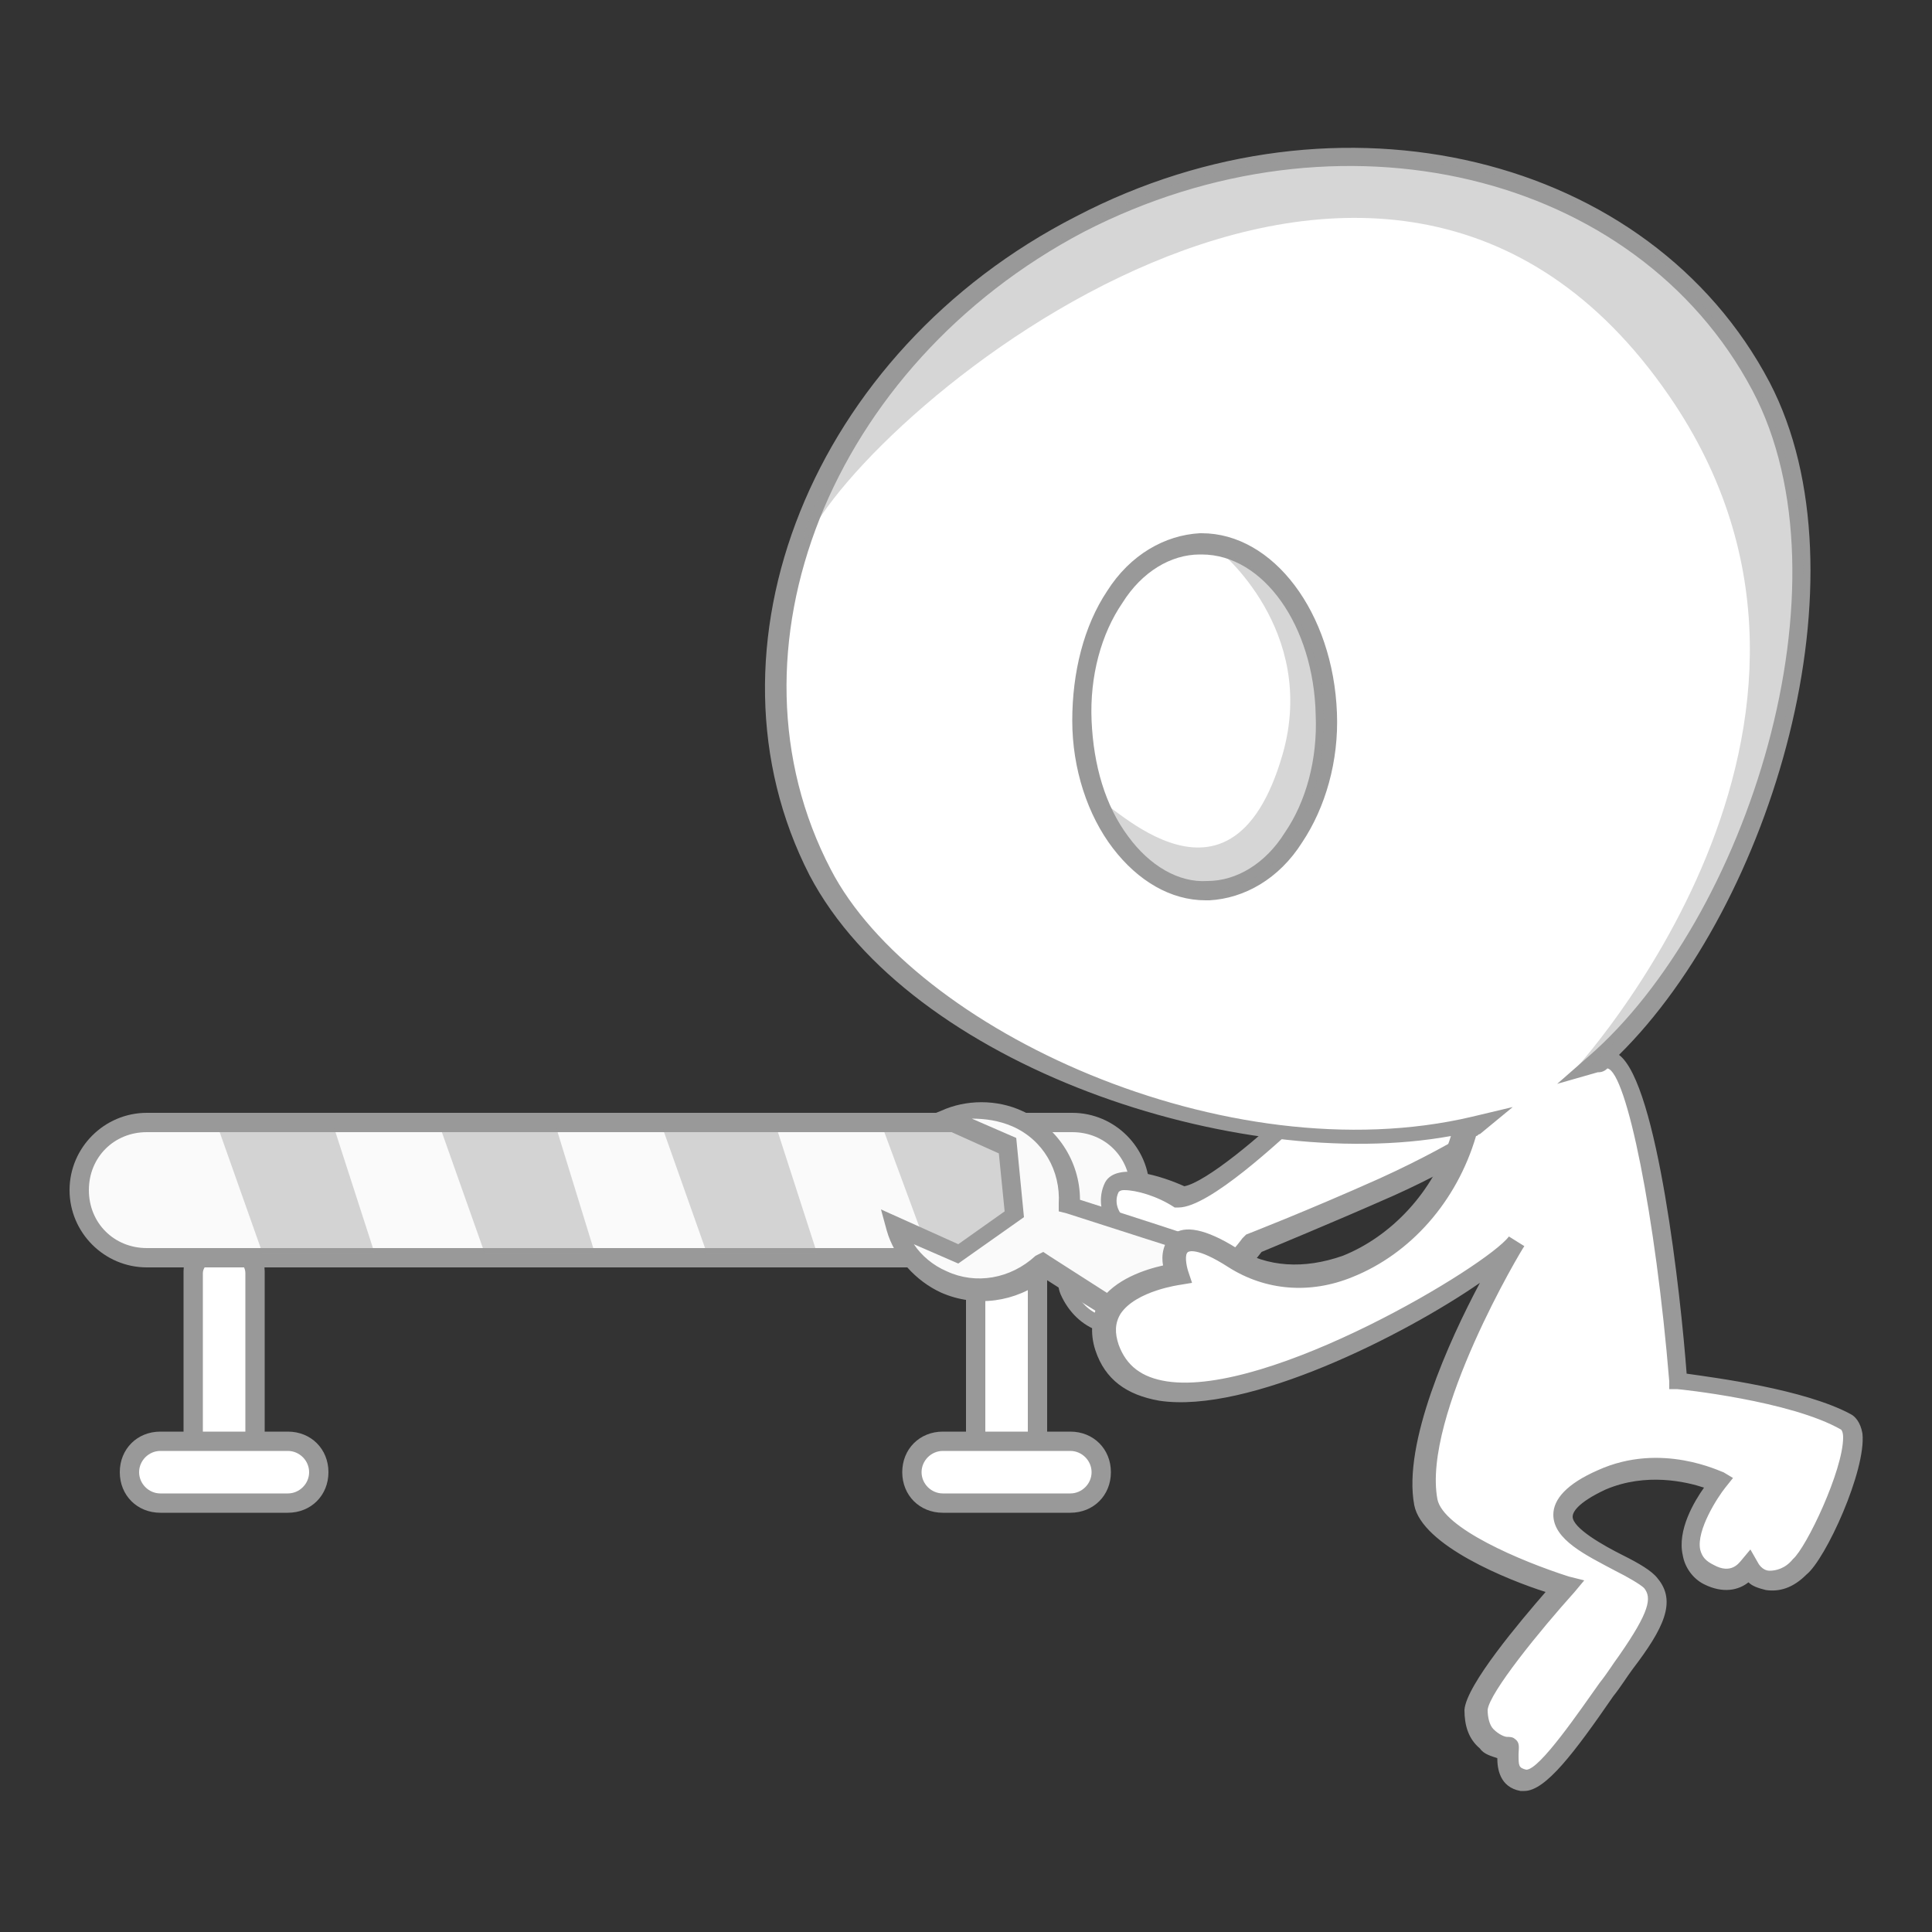 <?xml version="1.0" encoding="utf-8"?>
<!-- Generator: Adobe Illustrator 22.1.0, SVG Export Plug-In . SVG Version: 6.00 Build 0)  -->
<svg version="1.1" id="图层_1" xmlns="http://www.w3.org/2000/svg" xmlns:xlink="http://www.w3.org/1999/xlink" x="0px" y="0px"
	 viewBox="0 0 100 100" style="enable-background:new 0 0 100 100;" xml:space="preserve">
<rect x="0" y="0" width="100" height="100" fill="#333333" stroke="none"/>
<style type="text/css">
	.st0{fill:#FFFFFF;}
	.st1{fill:#999999;}
	.st2{fill:#FAFAFA;}
	.st3{opacity:0.4;fill:#999999;}
</style>
<g>
	<g>
		<path class="st0" d="M13.2,75.6c0,0.7-0.7,1.3-1.6,1.3l0,0c-0.9,0-1.6-0.6-1.6-1.3v-9.8c0-0.7,0.7-1.3,1.6-1.3l0,0
			c0.9,0,1.6,0.6,1.6,1.3V75.6z"/>
		<path class="st1" d="M11.6,77.4c-1.2,0-2.1-0.8-2.1-1.8v-9.8c0-1,0.9-1.8,2.1-1.8s2.1,0.8,2.1,1.8v9.8
			C13.7,76.6,12.8,77.4,11.6,77.4z M11.6,65.1c-0.6,0-1.1,0.4-1.1,0.8v9.8c0,0.4,0.5,0.8,1.1,0.8s1.1-0.4,1.1-0.8v-9.8
			C12.7,65.4,12.2,65.1,11.6,65.1z"/>
	</g>
	<g>
		<path class="st0" d="M53.7,75.3c0,0.9-0.7,1.6-1.6,1.6l0,0c-0.9,0-1.6-0.7-1.6-1.6V62.9c0-0.9,0.7-1.6,1.6-1.6l0,0
			c0.9,0,1.6,0.7,1.6,1.6V75.3z"/>
		<path class="st1" d="M52.1,77.4c-1.2,0-2.1-0.9-2.1-2.1V62.9c0-1.2,0.9-2.1,2.1-2.1c1.2,0,2.1,0.9,2.1,2.1v12.4
			C54.2,76.4,53.3,77.4,52.1,77.4z M52.1,61.8c-0.6,0-1.1,0.5-1.1,1.1v12.4c0,0.6,0.5,1.1,1.1,1.1s1.1-0.5,1.1-1.1V62.9
			C53.2,62.3,52.7,61.8,52.1,61.8z"/>
	</g>
	<g>
		<path class="st2" d="M59,61.6c0,1.9-1.6,3.5-3.5,3.5H7.6c-1.9,0-3.5-1.6-3.5-3.5l0,0c0-1.9,1.6-3.5,3.5-3.5h47.9
			C57.5,58.1,59,59.6,59,61.6L59,61.6z"/>
		<path class="st1" d="M55.5,65.6H7.6c-2.2,0-4-1.8-4-4c0-2.2,1.8-4,4-4h47.9c2.2,0,4,1.8,4,4C59.5,63.8,57.7,65.6,55.5,65.6z
			 M7.6,58.6c-1.7,0-3,1.3-3,3c0,1.7,1.3,3,3,3h47.9c1.7,0,3-1.3,3-3c0-1.7-1.3-3-3-3H7.6z"/>
	</g>
	<g>
		<path class="st0" d="M16.5,76.2c0,0.9-0.7,1.6-1.6,1.6H8.3c-0.9,0-1.6-0.7-1.6-1.6l0,0c0-0.9,0.7-1.6,1.6-1.6h6.6
			C15.8,74.6,16.5,75.3,16.5,76.2L16.5,76.2z"/>
		<path class="st1" d="M14.9,78.3H8.3c-1.2,0-2.1-0.9-2.1-2.1s0.9-2.1,2.1-2.1h6.6c1.2,0,2.1,0.9,2.1,2.1S16.1,78.3,14.9,78.3z
			 M8.3,75.1c-0.6,0-1.1,0.5-1.1,1.1s0.5,1.1,1.1,1.1h6.6c0.6,0,1.1-0.5,1.1-1.1s-0.5-1.1-1.1-1.1H8.3z"/>
	</g>
	<g>
		<path class="st0" d="M57,76.2c0,0.9-0.7,1.6-1.6,1.6h-6.6c-0.9,0-1.6-0.7-1.6-1.6l0,0c0-0.9,0.7-1.6,1.6-1.6h6.6
			C56.3,74.6,57,75.3,57,76.2L57,76.2z"/>
		<path class="st1" d="M55.4,78.3h-6.6c-1.2,0-2.1-0.9-2.1-2.1s0.9-2.1,2.1-2.1h6.6c1.2,0,2.1,0.9,2.1,2.1S56.6,78.3,55.4,78.3z
			 M48.8,75.1c-0.6,0-1.1,0.5-1.1,1.1s0.5,1.1,1.1,1.1h6.6c0.6,0,1.1-0.5,1.1-1.1s-0.5-1.1-1.1-1.1H48.8z"/>
	</g>
	<polygon class="st3" points="11.3,58.4 13.6,64.9 19.4,64.9 17.3,58.4 	"/>
	<polygon class="st3" points="22.8,58.4 25.1,64.9 30.8,64.9 28.8,58.4 	"/>
	<polygon class="st3" points="34.3,58.4 36.6,64.9 42.3,64.9 40.2,58.4 	"/>
	<polygon class="st3" points="45.7,58.4 48.1,64.9 53.8,64.9 51.7,58.4 	"/>
</g>
<g>
	<path class="st0" d="M61.1,61.9c0,0-3.1-1.3-3.6-0.4s0.1,1.8,0.4,2c0.3,0.2-3.3,1.9-2.7,3.4s2.3,2.6,5.3,1s4.3-3.6,4.3-3.6
		s3-1.2,6.9-2.9c3.9-1.7,6.5-3.6,6.5-3.6l-10.9-0.4C67.3,57.4,62.7,61.9,61.1,61.9z"/>
	<path class="st1" d="M58,69.1c-0.4,0-0.8-0.1-1.1-0.2c-0.9-0.3-1.6-1-2-1.9c-0.6-1.4,1.1-2.7,2.2-3.4c0.1-0.1,0.2-0.1,0.3-0.2
		c-0.4-0.5-0.6-1.4-0.2-2.2c0.6-1.1,3-0.3,4.1,0.2c1.1-0.2,4-2.6,5.8-4.4l0.2-0.1l12.6,0.4l-1.2,0.9c-0.1,0.1-2.8,2-6.6,3.7
		c-3.4,1.5-6.1,2.6-6.8,2.9c-0.4,0.5-1.7,2.3-4.4,3.7C59.8,68.9,58.8,69.1,58,69.1z M58.2,61.6c-0.1,0-0.2,0-0.3,0.1
		c-0.3,0.6,0.1,1.2,0.3,1.3l0.2,0.2l0,0.3c0,0.3-0.3,0.5-0.9,1c-0.7,0.5-2.1,1.5-1.9,2.2c0.2,0.5,0.6,1.1,1.4,1.4
		c0.8,0.3,1.9,0.1,3.2-0.6c2.8-1.5,4.1-3.4,4.1-3.4l0.1-0.1l0.1-0.1c0,0,3.1-1.2,6.9-2.9c2.2-1,4-2,5.1-2.7l-9.1-0.3
		c-1.1,1-4.8,4.5-6.4,4.5l-0.1,0l-0.1,0C59.9,61.9,58.8,61.6,58.2,61.6z"/>
</g>
<g>
	<path class="st2" d="M63.2,64.9c-0.4-0.2-4.9-1.6-7.7-2.5c0.1-1.9-0.9-3.7-2.7-4.5c-1.3-0.6-2.6-0.5-3.8,0l3.3,1.5l0.3,3.5
		l-2.9,2.1l-3.3-1.5c0.4,1.2,1.3,2.3,2.5,2.9c1.8,0.8,3.8,0.4,5.1-0.9c2.5,1.6,6.3,4,6.9,4.3c0.6,0.3,2.1,0,2.9-1.7
		C64.5,66.5,63.8,65.2,63.2,64.9z M62.7,67.7c-0.3,0.7-1.1,1-1.8,0.7c-0.7-0.3-1-1.1-0.7-1.8c0.3-0.7,1.1-1,1.8-0.7
		C62.7,66.2,63,67,62.7,67.7z"/>
	<path class="st1" d="M61.4,70.4c-0.3,0-0.5,0-0.7-0.1c-0.5-0.3-3.8-2.3-6.6-4.1c-1.5,1.2-3.6,1.5-5.4,0.7c-1.3-0.6-2.4-1.8-2.8-3.2
		l-0.3-1.1l4,1.8l2.4-1.7l-0.3-3l-4-1.8l1-0.4c1.3-0.6,2.9-0.6,4.2,0c1.8,0.8,3,2.6,3,4.6c6.9,2.2,7.3,2.4,7.4,2.4l0,0
		c0.9,0.4,1.7,2,0.8,3.9c-0.4,0.9-1.1,1.6-2,1.9C62,70.3,61.7,70.4,61.4,70.4z M54,64.8l0.3,0.2c3.9,2.5,6.4,4.1,6.8,4.3
		c0.1,0,0.4,0.1,0.8-0.1c0.3-0.1,1-0.5,1.4-1.4c0.6-1.4,0-2.4-0.4-2.5c-0.1-0.1-1.2-0.4-7.7-2.5l-0.4-0.1l0-0.4
		c0.1-1.7-0.8-3.3-2.4-4c-0.7-0.3-1.4-0.4-2.1-0.4l2.3,1l0.4,4.1l-3.4,2.4l-2.3-1c0.4,0.6,1,1.1,1.7,1.4c1.5,0.7,3.3,0.4,4.6-0.8
		L54,64.8z M61.5,69c-0.3,0-0.5-0.1-0.8-0.2c-0.9-0.4-1.3-1.6-0.9-2.5c0.4-0.9,1.6-1.3,2.5-0.9c0.5,0.2,0.8,0.6,1,1.1
		c0.2,0.5,0.2,1-0.1,1.4l0,0C62.8,68.6,62.2,69,61.5,69z M61.5,66.2c-0.3,0-0.6,0.2-0.8,0.5c-0.2,0.4,0,1,0.4,1.2
		c0.4,0.2,1,0,1.2-0.4l0,0c0.1-0.2,0.1-0.4,0-0.7c-0.1-0.2-0.2-0.4-0.5-0.5C61.7,66.2,61.6,66.2,61.5,66.2z"/>
</g>
<g>
	<path class="st0" d="M91.1,20c-6-11.6-21.8-15.3-35.2-8.4s-19.4,22-13.3,33.6c5.4,10.4,23.5,15.5,33.7,13c-0.1,0.1-0.3,0.2-0.4,0.3
		c-1.7,5.9-7.7,9.3-12,6.6C60,62.8,61,66,61,66s-4.7,0.6-3.7,3.8c2.2,6.9,19.7-3.5,21-5.4c0,0-5.4,8.9-4.6,13.4
		c0.4,2.4,7.1,4.4,7.1,4.4s-4.5,4.9-4.6,6.4c-0.1,1.4,1.2,2,1.6,1.9c0.4-0.1-0.4,1.4,0.9,1.7c1.1,0.2,3.7-4,5.3-6.1
		c1.6-2.2,2-3.3,1.3-4.1c-0.9-1.1-7.9-2.8-2.6-5.3c3.1-1.4,6.1,0.1,6.1,0.1s-2.8,3.5-0.5,4.8c1.3,0.7,2.1-0.4,2.1-0.4s0.9,1.6,2.6,0
		c0.9-0.9,3.7-6.8,2.4-7.5c-2.7-1.5-8.7-2.1-8.7-2.1S85.3,53,82.8,55c-0.1,0.1-0.2,0.1-0.4,0.1C90.6,48,96.5,30.4,91.1,20z"/>
	<path class="st1" d="M78.9,92.7c-0.1,0-0.1,0-0.2,0c-1.1-0.2-1.2-1.2-1.2-1.7c-0.3-0.1-0.7-0.2-0.9-0.5c-0.6-0.5-0.8-1.2-0.8-2
		c0.1-1.3,2.9-4.6,4.2-6.1c-1.9-0.6-6.4-2.4-6.8-4.5c-0.6-3.2,1.8-8.5,3.4-11.5c-3.9,2.7-12,6.8-16.6,6.1c-1.7-0.3-2.8-1.1-3.3-2.6
		c-0.3-0.9-0.2-1.8,0.2-2.5c0.8-1.2,2.4-1.7,3.3-1.9c-0.1-0.5,0-1.2,0.5-1.6c0.6-0.5,1.7-0.3,3.3,0.7c1.6,1,3.5,1.1,5.5,0.4
		c2.5-1,4.7-3.3,5.6-6.2c-11,2-28-3.6-33.2-13.5C35.9,33.6,42,18.2,55.7,11.2c13.6-7.1,29.7-3.2,35.9,8.6l0,0
		c5.2,10,0.1,27-7.8,34.8c2,1.5,3.2,12.5,3.5,16.5c1.4,0.2,6.1,0.8,8.5,2.1c0.2,0.1,0.5,0.4,0.6,1c0.2,1.9-1.9,6.5-2.9,7.3
		c-0.7,0.7-1.4,0.9-2.1,0.8c-0.4-0.1-0.7-0.2-0.9-0.4c-0.5,0.4-1.3,0.6-2.3,0.1c-0.6-0.3-1-0.9-1.1-1.5c-0.3-1.3,0.6-2.8,1.1-3.5
		c-0.9-0.3-3-0.8-5.1,0.1c-1.5,0.7-1.7,1.2-1.7,1.4c0,0.6,1.6,1.5,2.6,2c0.8,0.4,1.5,0.8,1.8,1.2c1,1.2,0.3,2.6-1.3,4.7
		c-0.3,0.4-0.6,0.9-1,1.4C81.5,90.7,80,92.7,78.9,92.7z M78,89.9c0.1,0,0.3,0,0.4,0.1c0.3,0.2,0.2,0.5,0.2,0.8c0,0.6,0,0.7,0.4,0.8
		c0,0,0,0,0,0c0.7,0,2.8-3.1,3.8-4.5c0.4-0.5,0.7-1,1-1.4c1.6-2.3,1.7-3,1.3-3.5c-0.2-0.2-0.9-0.6-1.5-0.9c-1.5-0.8-3.2-1.6-3.2-2.9
		c0-0.8,0.7-1.6,2.3-2.3c3.3-1.5,6.4,0.1,6.5,0.1l0.5,0.3L89.3,77c-0.4,0.5-1.5,2.2-1.3,3.2c0.1,0.4,0.3,0.6,0.7,0.8
		c0.9,0.5,1.3-0.1,1.4-0.2l0.5-0.6l0.4,0.7l0,0c0,0,0.2,0.4,0.6,0.4c0.3,0,0.8-0.1,1.2-0.6c0.7-0.6,2.6-4.6,2.6-6.3
		c0-0.3-0.1-0.4-0.1-0.4c-2.6-1.5-8.4-2.1-8.5-2.1l-0.4,0l0-0.4c-0.7-8.5-2.2-16-3.2-16.2c-0.2,0.2-0.4,0.2-0.5,0.2l-2.1,0.6
		l1.6-1.4c8.2-7.1,13.8-24.5,8.5-34.5l0,0C84.7,8.9,69.3,5.2,56.1,12C43,18.9,37.1,33.7,43,45c4.3,8.3,20.5,15.8,33.2,12.8l2.1-0.5
		l-1.7,1.4c-0.1,0-0.1,0.1-0.2,0.1c0,0,0,0,0,0c-1,3.4-3.4,6.1-6.4,7.3c-2.2,0.9-4.5,0.7-6.4-0.5c-1.7-1.1-2.1-0.8-2.1-0.8
		c-0.2,0.1-0.1,0.7,0,1l0.2,0.6l-0.6,0.1c0,0-2.3,0.3-3.1,1.5c-0.3,0.5-0.3,1-0.1,1.6c0.4,1.1,1.2,1.7,2.5,1.9
		c5.3,0.8,16.6-6,17.7-7.5l0.8,0.5c-0.1,0.1-5.3,8.8-4.5,13.1c0.3,1.5,4.3,3.2,6.8,4l0.8,0.2l-0.5,0.6c-1.8,2-4.4,5.2-4.5,6.1
		c0,0.4,0.1,0.8,0.3,1c0.3,0.3,0.6,0.4,0.7,0.4C77.9,90,77.9,89.9,78,89.9z M76.4,58.7C76.4,58.7,76.4,58.7,76.4,58.7
		C76.4,58.7,76.4,58.7,76.4,58.7z"/>
</g>
<g>
	
		<ellipse transform="matrix(1 -2.734614e-02 2.734614e-02 1 -0.993 1.718)" class="st0" cx="62.3" cy="37.2" rx="6.3" ry="9"/>
	<path class="st1" d="M62.4,46.6c-1.8,0-3.5-1-4.8-2.7c-1.3-1.7-2.1-4.1-2.1-6.6s0.6-4.9,1.8-6.7c1.2-1.9,3-2.9,4.8-3
		c0,0,0.1,0,0.1,0c3.7,0,6.8,4.1,7,9.3c0.1,2.5-0.6,4.9-1.8,6.7c-1.2,1.9-3,2.9-4.8,3l0,0C62.5,46.6,62.5,46.6,62.4,46.6z
		 M62.2,28.7c0,0-0.1,0-0.1,0c-1.5,0-3,0.9-4,2.5c-1.1,1.6-1.7,3.8-1.6,6.1c0.1,2.3,0.7,4.4,1.9,6c1.1,1.5,2.6,2.4,4.1,2.3l0,0
		c1.5,0,3-0.9,4-2.5c1.1-1.6,1.7-3.8,1.6-6.1C68,32.4,65.4,28.7,62.2,28.7z"/>
</g>
<path class="st3" d="M63.1,28.5c0,0,5.1,4.1,3.3,10.5c-2.8,9.8-9.7,1.6-9.4,2.6c0,0,2.7,4.9,6.4,4.4C69.1,45.2,71.4,31.8,63.1,28.5z
	"/>
<path class="st3" d="M86.7,14.2c-6.5-6.7-18.1-7-25.1-4.9c-13.4,4.1-20.9,18.4-19.9,18.8c3-6.8,29.8-29.3,44.7-7.6
	c11.7,17-4.9,34.9-5.1,35.1c0.8-0.8,1-0.5,1-0.5C82.8,55.5,103.7,31.6,86.7,14.2z"/>
</svg>
